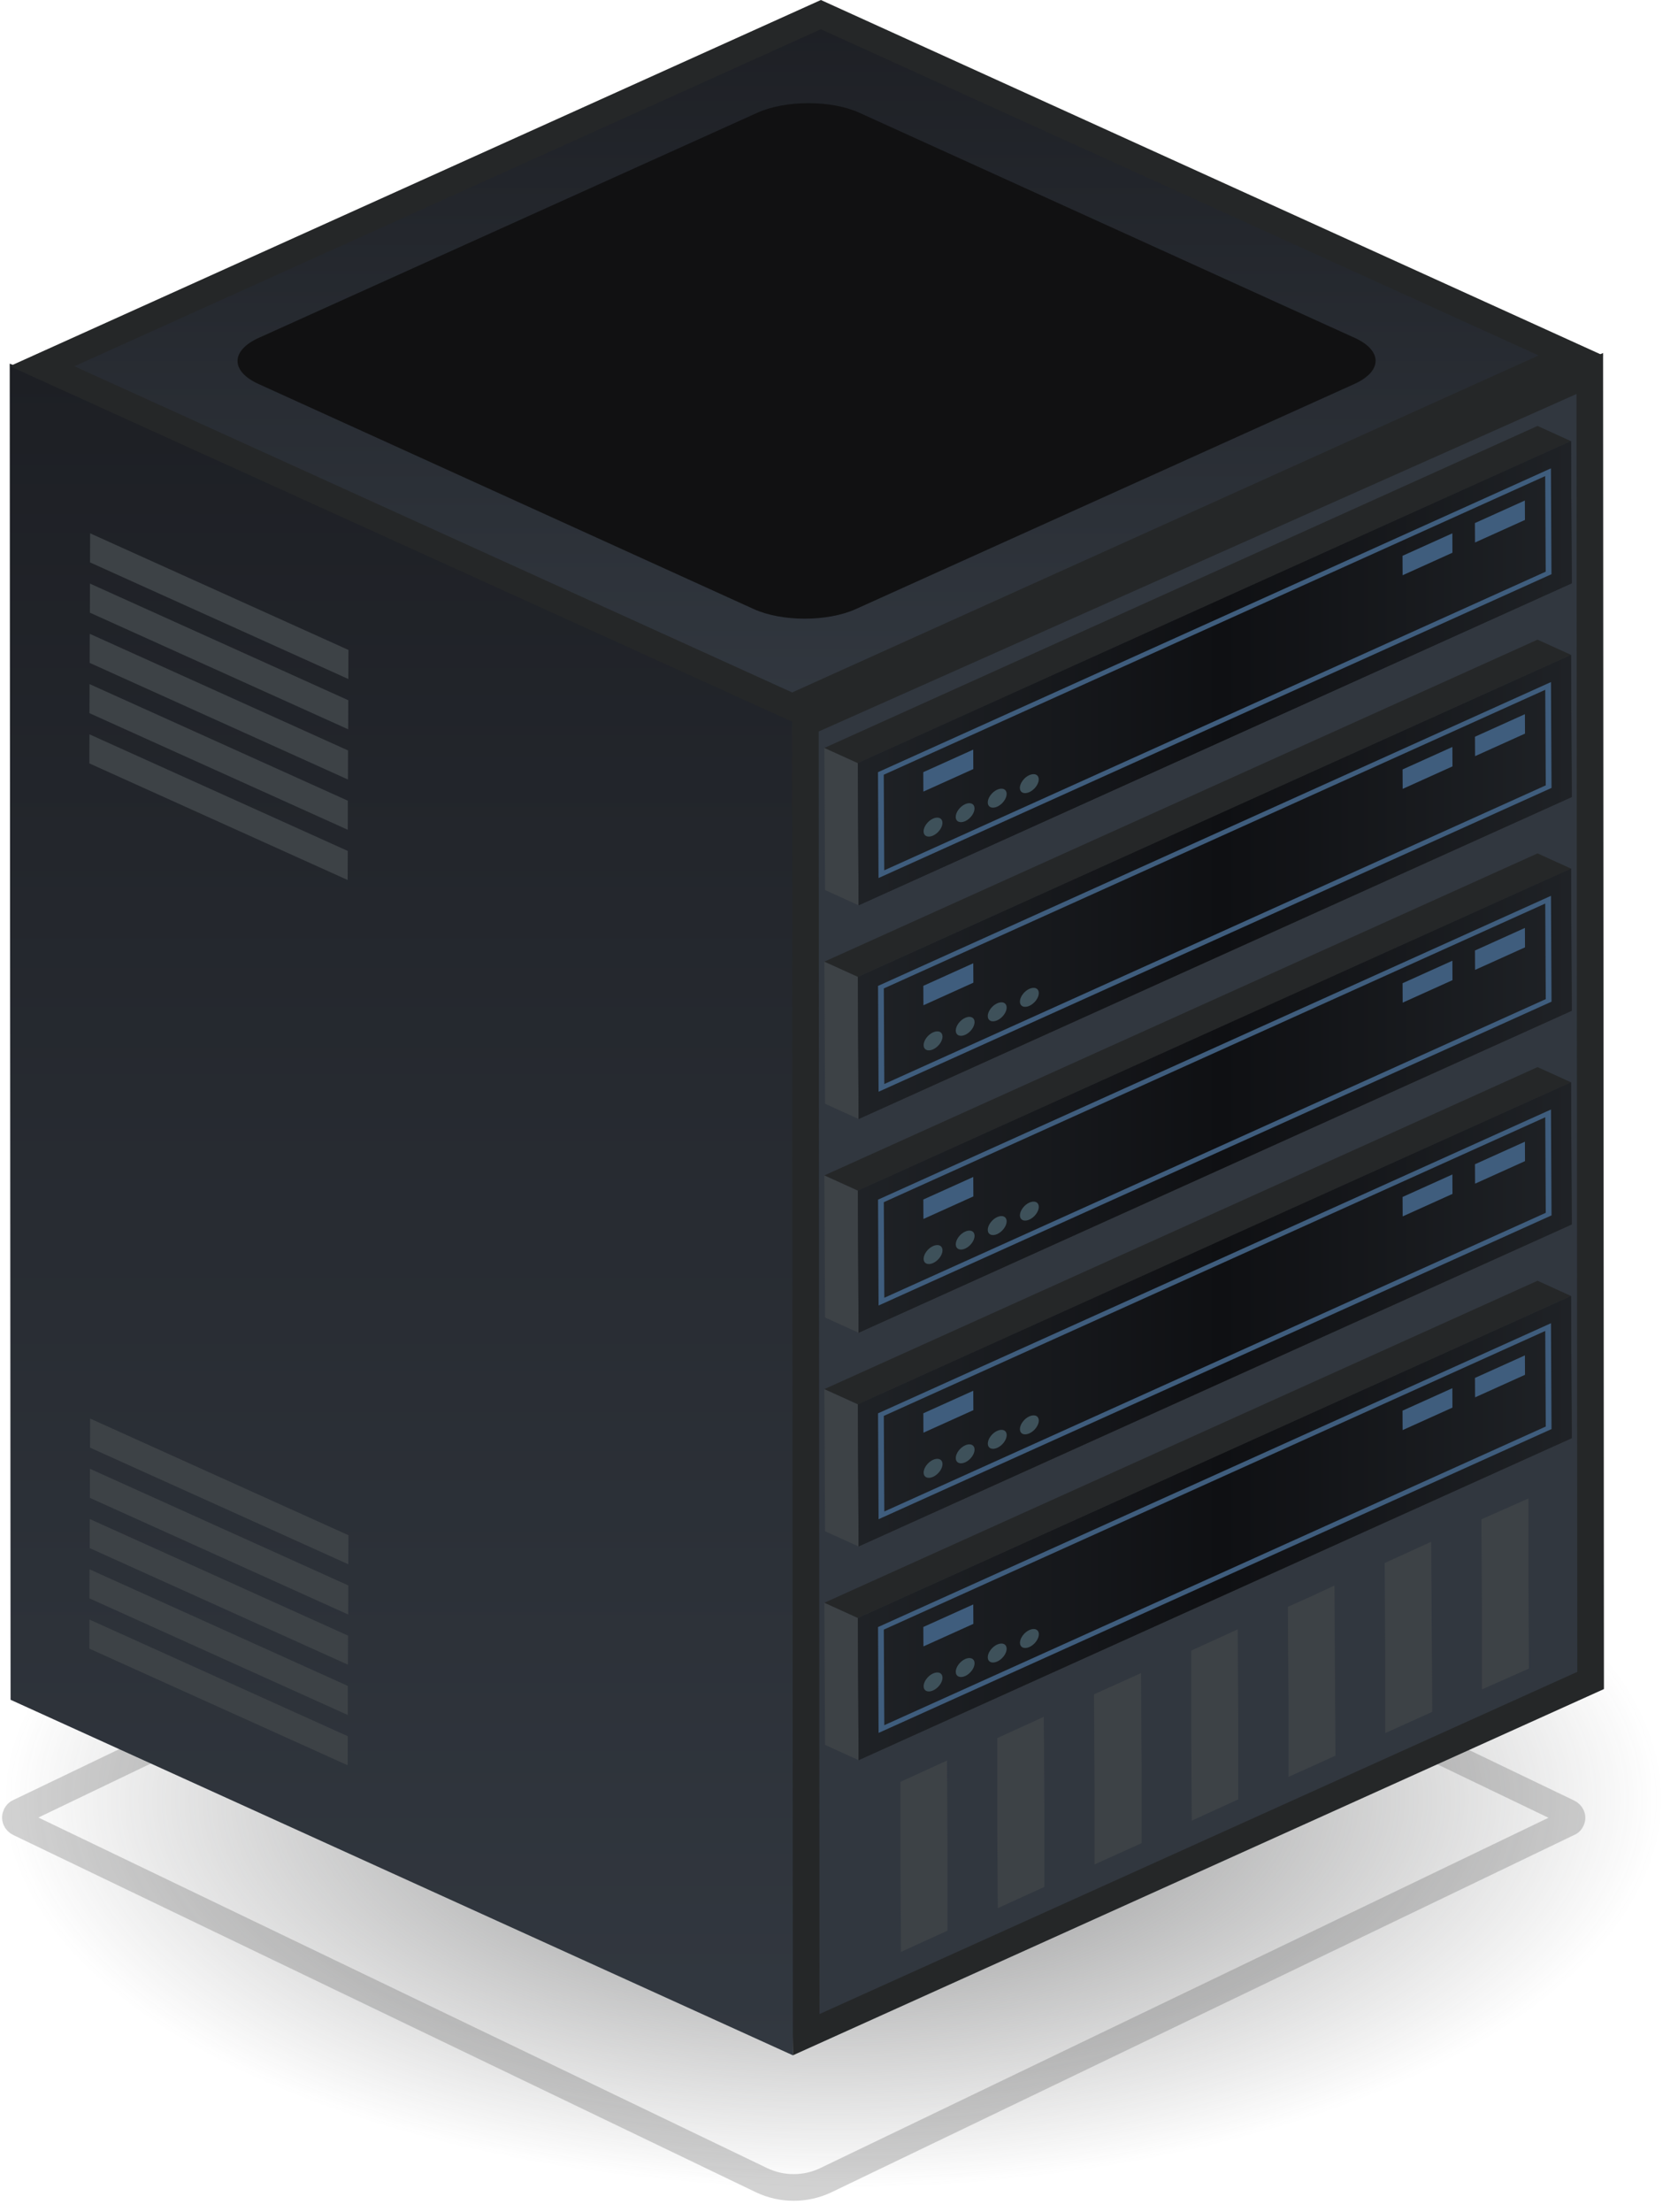 <svg width="63" height="83" viewBox="0 0 63 83" fill="none" xmlns="http://www.w3.org/2000/svg">
<path d="M29.312 54.268C29.61 54.124 29.968 54.124 30.267 54.268L58.879 68.016C58.998 68.07 59.058 68.196 58.998 68.305C58.978 68.359 58.939 68.395 58.879 68.413L31.002 81.817C30.247 82.178 29.352 82.178 28.596 81.817L0.72 68.413C0.601 68.359 0.541 68.232 0.601 68.106C0.621 68.07 0.66 68.016 0.72 67.998L29.312 54.268Z" stroke="#4C4D4E" stroke-opacity="0.25" stroke-miterlimit="10"/>
<ellipse cx="31.293" cy="14.624" rx="31.293" ry="14.624" transform="matrix(-1 0 0 1 62.588 52.887)" fill="url(#paint0_radial_333_86319)"/>
<path d="M30.949 26.803L0.365 13.646L0.397 63.787L29.769 77.129L30.949 26.803Z" fill="url(#paint1_linear_333_86319)"/>
<path d="M13.057 65.154L13.053 66.245L3.355 61.868L3.359 60.777L13.057 65.154Z" fill="#3D4246"/>
<path d="M13.082 57.611L13.078 58.702L3.38 54.325L3.384 53.234L13.082 57.611Z" fill="#3D4246"/>
<path d="M13.076 59.496L13.072 60.587L3.374 56.21L3.378 55.119L13.076 59.496Z" fill="#3D4246"/>
<path d="M13.068 61.38L13.064 62.471L3.366 58.095L3.37 57.004L13.068 61.38Z" fill="#3D4246"/>
<path d="M13.06 63.267L13.057 64.358L3.359 59.982L3.362 58.891L13.06 63.267Z" fill="#3D4246"/>
<path d="M13.057 31.933L13.053 33.024L3.355 28.648L3.359 27.557L13.057 31.933Z" fill="#3D4246"/>
<path d="M13.082 24.39L13.078 25.481L3.38 21.105L3.384 20.014L13.082 24.39Z" fill="#3D4246"/>
<path d="M13.076 26.277L13.072 27.368L3.374 22.991L3.378 21.9L13.076 26.277Z" fill="#3D4246"/>
<path d="M13.068 28.162L13.064 29.253L3.366 24.876L3.37 23.785L13.068 28.162Z" fill="#3D4246"/>
<path d="M13.06 30.048L13.057 31.139L3.359 26.763L3.362 25.672L13.06 30.048Z" fill="#3D4246"/>
<path d="M30.237 27.126L30.268 76.355L59.719 63.062L59.688 14.016L30.237 27.126Z" fill="#31373F" stroke="#252728"/>
<path d="M32.208 28.638L30.95 28.066L30.977 33.401L32.234 33.972L32.208 28.638Z" fill="#3D4246"/>
<path d="M58.984 16.556L57.727 15.984L30.952 28.067L32.21 28.638L58.984 16.556Z" fill="#252728"/>
<path d="M32.209 28.637L32.236 33.972L59.01 21.889L58.983 16.555L32.209 28.637Z" fill="url(#paint2_linear_333_86319)"/>
<path d="M32.209 28.637L32.236 33.972L59.01 21.889L58.983 16.555L32.209 28.637Z" fill="url(#paint3_linear_333_86319)"/>
<path d="M55.375 19.629L55.379 20.358L57.254 19.512L57.25 18.783L55.375 19.629Z" fill="#3F5D7D"/>
<path d="M52.657 20.858L52.661 21.587L54.531 20.742L54.528 20.014L52.657 20.858Z" fill="#3F5D7D"/>
<path d="M34.664 28.977L34.668 29.706L36.543 28.86L36.539 28.131L34.664 28.977Z" fill="#3F5D7D"/>
<path d="M34.779 31.376C34.641 31.314 34.641 31.111 34.78 30.925C34.918 30.738 35.143 30.638 35.281 30.701C35.419 30.764 35.419 30.966 35.28 31.152C35.142 31.339 34.917 31.439 34.779 31.376Z" fill="#3E515A"/>
<path d="M36.236 30.178C36.038 30.267 35.882 30.482 35.882 30.656C35.883 30.831 36.04 30.904 36.238 30.815C36.433 30.727 36.589 30.513 36.588 30.338C36.587 30.163 36.43 30.09 36.236 30.178Z" fill="#3E515A"/>
<path d="M37.189 30.29C37.051 30.227 37.051 30.025 37.19 29.839C37.328 29.652 37.553 29.552 37.691 29.615C37.829 29.678 37.829 29.88 37.69 30.066C37.552 30.253 37.327 30.353 37.189 30.29Z" fill="#3E515A"/>
<path d="M38.394 29.745C38.256 29.683 38.256 29.48 38.395 29.294C38.533 29.107 38.758 29.007 38.896 29.07C39.034 29.133 39.034 29.335 38.895 29.521C38.757 29.708 38.532 29.808 38.394 29.745Z" fill="#3E515A"/>
<path d="M58.068 17.649L58.229 17.576L58.249 21.5L58.25 21.548L33.145 32.877L32.984 32.95L32.964 29.026L32.963 28.978L58.068 17.649ZM33.199 32.66L58.033 21.453L58.014 17.866L33.18 29.073L33.199 32.66Z" fill="#3F5D7D"/>
<path d="M32.208 36.657L30.95 36.086L30.977 41.42L32.234 41.991L32.208 36.657Z" fill="#3D4246"/>
<path d="M58.984 24.575L57.727 24.004L30.952 36.087L32.21 36.658L58.984 24.575Z" fill="#252728"/>
<path d="M32.209 36.659L32.236 41.993L59.01 29.91L58.983 24.576L32.209 36.659Z" fill="#252728"/>
<path d="M32.209 36.659L32.236 41.993L59.01 29.91L58.983 24.576L32.209 36.659Z" fill="url(#paint4_linear_333_86319)"/>
<path d="M55.377 27.647L55.381 28.376L57.256 27.53L57.252 26.801L55.377 27.647Z" fill="#3F5D7D"/>
<path d="M52.659 28.875L52.663 29.604L54.533 28.76L54.529 28.031L52.659 28.875Z" fill="#3F5D7D"/>
<path d="M34.666 36.995L34.67 37.724L36.545 36.877L36.541 36.148L34.666 36.995Z" fill="#3F5D7D"/>
<path d="M34.781 39.398C34.642 39.335 34.643 39.133 34.782 38.946C34.92 38.76 35.145 38.66 35.283 38.722C35.421 38.785 35.421 38.987 35.282 39.174C35.143 39.36 34.919 39.461 34.781 39.398Z" fill="#3E515A"/>
<path d="M36.238 38.196C36.039 38.285 35.884 38.499 35.884 38.674C35.885 38.849 36.042 38.922 36.24 38.832C36.435 38.745 36.59 38.53 36.59 38.355C36.589 38.181 36.432 38.108 36.238 38.196Z" fill="#3E515A"/>
<path d="M37.189 38.308C37.051 38.245 37.051 38.043 37.19 37.856C37.328 37.67 37.553 37.57 37.691 37.632C37.829 37.695 37.829 37.897 37.69 38.084C37.552 38.27 37.327 38.371 37.189 38.308Z" fill="#3E515A"/>
<path d="M38.396 37.765C38.258 37.702 38.258 37.5 38.397 37.313C38.535 37.127 38.76 37.027 38.898 37.089C39.036 37.152 39.036 37.354 38.897 37.541C38.759 37.727 38.534 37.828 38.396 37.765Z" fill="#3E515A"/>
<path d="M58.07 25.668L58.231 25.596L58.241 27.558L58.251 29.52L58.252 29.568L33.147 40.897L32.986 40.969L32.966 37.045L32.965 36.998L58.07 25.668ZM33.201 40.679L58.035 29.472L58.016 25.886L33.182 37.093L33.201 40.679Z" fill="#3F5D7D"/>
<path d="M32.208 44.679L30.95 44.107L30.977 49.442L32.234 50.013L32.208 44.679Z" fill="#3D4246"/>
<path d="M58.984 32.597L57.727 32.025L30.952 44.108L32.21 44.679L58.984 32.597Z" fill="#252728"/>
<path d="M32.209 44.678L32.236 50.013L59.01 37.93L58.983 32.596L32.209 44.678Z" fill="#252728"/>
<path d="M32.209 44.678L32.236 50.013L59.01 37.93L58.983 32.596L32.209 44.678Z" fill="url(#paint5_linear_333_86319)"/>
<path d="M55.377 35.669L55.381 36.397L57.256 35.551L57.252 34.822L55.377 35.669Z" fill="#3F5D7D"/>
<path d="M52.659 36.897L52.663 37.626L54.533 36.782L54.529 36.053L52.659 36.897Z" fill="#3F5D7D"/>
<path d="M34.666 45.014L34.67 45.743L36.545 44.897L36.541 44.168L34.666 45.014Z" fill="#3F5D7D"/>
<path d="M34.781 47.417C34.642 47.355 34.643 47.152 34.782 46.966C34.92 46.779 35.145 46.679 35.283 46.742C35.421 46.805 35.421 47.007 35.282 47.193C35.143 47.38 34.919 47.48 34.781 47.417Z" fill="#3E515A"/>
<path d="M36.238 46.217C36.039 46.306 35.884 46.521 35.884 46.695C35.885 46.87 36.042 46.943 36.24 46.854C36.435 46.766 36.59 46.552 36.59 46.377C36.589 46.202 36.432 46.129 36.238 46.217Z" fill="#3E515A"/>
<path d="M37.189 46.329C37.051 46.267 37.051 46.065 37.19 45.878C37.328 45.691 37.553 45.591 37.691 45.654C37.829 45.717 37.829 45.919 37.69 46.105C37.552 46.292 37.327 46.392 37.189 46.329Z" fill="#3E515A"/>
<path d="M38.396 45.786C38.258 45.724 38.258 45.522 38.397 45.335C38.535 45.148 38.76 45.048 38.898 45.111C39.036 45.174 39.036 45.376 38.897 45.562C38.759 45.749 38.534 45.849 38.396 45.786Z" fill="#3E515A"/>
<path d="M58.07 33.69L58.231 33.617L58.251 37.541L58.252 37.589L33.147 48.919L32.986 48.991L32.966 45.067L32.965 45.019L58.07 33.69ZM33.201 48.701L58.035 37.494L58.016 33.907L33.182 45.114L33.201 48.701Z" fill="#3F5D7D"/>
<path d="M32.208 52.7L30.95 52.129L30.977 57.463L32.234 58.034L32.208 52.7Z" fill="#3D4246"/>
<path d="M58.984 40.616L57.727 40.045L30.952 52.128L32.21 52.699L58.984 40.616Z" fill="#252728"/>
<path d="M32.209 52.698L32.236 58.032L59.01 45.949L58.983 40.615L32.209 52.698Z" fill="#252728"/>
<path d="M32.209 52.698L32.236 58.032L59.01 45.949L58.983 40.615L32.209 52.698Z" fill="url(#paint6_linear_333_86319)"/>
<path d="M55.377 43.69L55.381 44.419L57.256 43.573L57.252 42.844L55.377 43.69Z" fill="#3F5D7D"/>
<path d="M52.659 44.918L52.663 45.647L54.533 44.803L54.529 44.074L52.659 44.918Z" fill="#3F5D7D"/>
<path d="M34.666 53.036L34.67 53.764L36.545 52.918L36.541 52.19L34.666 53.036Z" fill="#3F5D7D"/>
<path d="M34.781 55.439C34.642 55.376 34.643 55.174 34.782 54.987C34.92 54.801 35.145 54.7 35.283 54.763C35.421 54.826 35.421 55.028 35.282 55.215C35.143 55.401 34.919 55.502 34.781 55.439Z" fill="#3E515A"/>
<path d="M36.238 54.238C36.039 54.328 35.884 54.542 35.884 54.717C35.885 54.892 36.042 54.965 36.24 54.875C36.435 54.788 36.59 54.573 36.59 54.398C36.589 54.224 36.432 54.151 36.238 54.238Z" fill="#3E515A"/>
<path d="M37.191 54.351C37.053 54.288 37.053 54.086 37.192 53.899C37.33 53.713 37.555 53.613 37.693 53.675C37.831 53.738 37.831 53.94 37.692 54.127C37.554 54.313 37.329 54.414 37.191 54.351Z" fill="#3E515A"/>
<path d="M38.396 53.808C38.258 53.745 38.258 53.543 38.397 53.356C38.535 53.17 38.76 53.07 38.898 53.132C39.036 53.195 39.036 53.397 38.897 53.584C38.759 53.77 38.534 53.871 38.396 53.808Z" fill="#3E515A"/>
<path d="M58.07 41.709L58.231 41.637L58.251 45.561L58.252 45.609L33.147 56.938L32.986 57.011L32.966 53.086L32.965 53.038L58.07 41.709ZM33.201 56.721L58.035 45.513L58.016 41.927L33.182 53.134L33.201 56.721Z" fill="#3F5D7D"/>
<path d="M32.208 60.718L30.95 60.147L30.977 65.481L32.234 66.052L32.208 60.718Z" fill="#3D4246"/>
<path d="M58.984 48.634L57.727 48.062L30.952 60.145L32.21 60.717L58.984 48.634Z" fill="#252728"/>
<path d="M32.209 60.718L32.236 66.052L59.01 53.969L58.983 48.635L32.209 60.718Z" fill="#252728"/>
<path d="M32.209 60.718L32.236 66.052L59.01 53.969L58.983 48.635L32.209 60.718Z" fill="url(#paint7_linear_333_86319)"/>
<path d="M55.377 51.709L55.381 52.438L57.256 51.592L57.252 50.863L55.377 51.709Z" fill="#3F5D7D"/>
<path d="M52.657 52.938L52.661 53.667L54.531 52.823L54.528 52.094L52.657 52.938Z" fill="#3F5D7D"/>
<path d="M34.666 61.055L34.67 61.784L36.545 60.938L36.541 60.209L34.666 61.055Z" fill="#3F5D7D"/>
<path d="M34.781 63.456C34.642 63.394 34.643 63.191 34.782 63.005C34.92 62.818 35.145 62.718 35.283 62.781C35.421 62.844 35.421 63.046 35.282 63.232C35.143 63.419 34.919 63.519 34.781 63.456Z" fill="#3E515A"/>
<path d="M36.238 62.258C36.039 62.347 35.884 62.562 35.884 62.736C35.885 62.911 36.042 62.984 36.24 62.895C36.435 62.807 36.59 62.593 36.59 62.418C36.589 62.243 36.432 62.17 36.238 62.258Z" fill="#3E515A"/>
<path d="M37.189 62.37C37.051 62.308 37.051 62.105 37.19 61.919C37.328 61.732 37.553 61.632 37.691 61.695C37.829 61.758 37.829 61.96 37.69 62.146C37.552 62.333 37.327 62.433 37.189 62.37Z" fill="#3E515A"/>
<path d="M38.398 61.825C38.26 61.763 38.26 61.561 38.399 61.374C38.537 61.188 38.762 61.087 38.9 61.15C39.038 61.213 39.038 61.415 38.899 61.601C38.761 61.788 38.536 61.888 38.398 61.825Z" fill="#3E515A"/>
<path d="M58.07 49.729L58.231 49.656L58.251 53.581L58.252 53.628L33.147 64.958L32.986 65.03L32.966 61.106L32.965 61.058L58.07 49.729ZM33.201 64.74L58.035 53.533L58.016 49.946L33.182 61.154L33.201 64.74Z" fill="#3F5D7D"/>
<path d="M33.807 66.866V70.18L33.827 73.249L35.574 72.451V69.398L35.555 66.068L33.807 66.866Z" fill="#3D4246"/>
<path d="M53.734 57.857L51.987 58.655L52.007 61.985V65.038L53.773 64.24L53.754 61.187L53.734 57.857Z" fill="#3D4246"/>
<path d="M49.277 59.884L48.354 60.298L48.374 63.612V66.681L49.297 66.267L50.141 65.883L50.121 62.83L50.101 59.5L49.277 59.884Z" fill="#3D4246"/>
<path d="M42.84 62.785L41.073 63.583L41.093 66.913V69.966L42.859 69.168V66.115L42.84 62.785Z" fill="#3D4246"/>
<path d="M38.385 64.794L37.442 65.224V68.538L37.462 71.607L38.404 71.177L39.209 70.809V67.755L39.189 64.426L38.385 64.794Z" fill="#3D4246"/>
<path d="M46.471 61.143L44.724 61.941V65.255L44.743 68.323L46.49 67.525V64.472L46.471 61.143Z" fill="#3D4246"/>
<path d="M57.385 56.232L55.618 57.015L55.638 60.344V63.398L57.404 62.615L57.385 59.547V56.232Z" fill="#3D4246"/>
<path d="M1.58 13.743L29.741 26.534L58.98 13.34L30.819 0.549L1.58 13.743Z" fill="url(#paint8_linear_333_86319)" stroke="#252728"/>
<path d="M9.717 12.678C8.657 13.156 8.652 13.931 9.705 14.409L28.303 22.858C29.356 23.336 31.068 23.336 32.128 22.858L50.848 14.41C51.908 13.931 51.913 13.156 50.86 12.678L32.262 4.23C31.209 3.752 29.497 3.752 28.437 4.23L9.717 12.678Z" fill="#111112"/>
<defs>
<radialGradient id="paint0_radial_333_86319" cx="0" cy="0" r="1" gradientUnits="userSpaceOnUse" gradientTransform="translate(31.293 14.624) rotate(90) scale(14.624 31.293)">
<stop offset="0.297" stop-color="#4C4D4E" stop-opacity="0.5"/>
<stop offset="1" stop-color="#4C4D4E" stop-opacity="0"/>
</radialGradient>
<linearGradient id="paint1_linear_333_86319" x1="15.659" y1="13.63" x2="15.659" y2="77.129" gradientUnits="userSpaceOnUse">
<stop stop-color="#1D1F24"/>
<stop offset="1" stop-color="#323840"/>
</linearGradient>
<linearGradient id="paint2_linear_333_86319" x1="58.972" y1="25.263" x2="32.248" y2="25.263" gradientUnits="userSpaceOnUse">
<stop stop-color="#1F2226"/>
<stop offset="0.49" stop-color="#0F1013"/>
<stop offset="1" stop-color="#1F2226"/>
</linearGradient>
<linearGradient id="paint3_linear_333_86319" x1="58.972" y1="25.263" x2="32.248" y2="25.263" gradientUnits="userSpaceOnUse">
<stop stop-color="#1F2226"/>
<stop offset="0.49" stop-color="#0F1013"/>
<stop offset="1" stop-color="#1F2226"/>
</linearGradient>
<linearGradient id="paint4_linear_333_86319" x1="58.972" y1="33.285" x2="32.248" y2="33.285" gradientUnits="userSpaceOnUse">
<stop stop-color="#1F2226"/>
<stop offset="0.49" stop-color="#0F1013"/>
<stop offset="1" stop-color="#1F2226"/>
</linearGradient>
<linearGradient id="paint5_linear_333_86319" x1="58.972" y1="41.304" x2="32.248" y2="41.304" gradientUnits="userSpaceOnUse">
<stop stop-color="#1F2226"/>
<stop offset="0.49" stop-color="#0F1013"/>
<stop offset="1" stop-color="#1F2226"/>
</linearGradient>
<linearGradient id="paint6_linear_333_86319" x1="58.972" y1="49.324" x2="32.248" y2="49.324" gradientUnits="userSpaceOnUse">
<stop stop-color="#1F2226"/>
<stop offset="0.49" stop-color="#0F1013"/>
<stop offset="1" stop-color="#1F2226"/>
</linearGradient>
<linearGradient id="paint7_linear_333_86319" x1="58.972" y1="57.343" x2="32.248" y2="57.343" gradientUnits="userSpaceOnUse">
<stop stop-color="#1F2226"/>
<stop offset="0.49" stop-color="#0F1013"/>
<stop offset="1" stop-color="#1F2226"/>
</linearGradient>
<linearGradient id="paint8_linear_333_86319" x1="30.283" y1="-0.007" x2="30.283" y2="27.084" gradientUnits="userSpaceOnUse">
<stop stop-color="#1D1F24"/>
<stop offset="1" stop-color="#323840"/>
</linearGradient>
</defs>
</svg>
